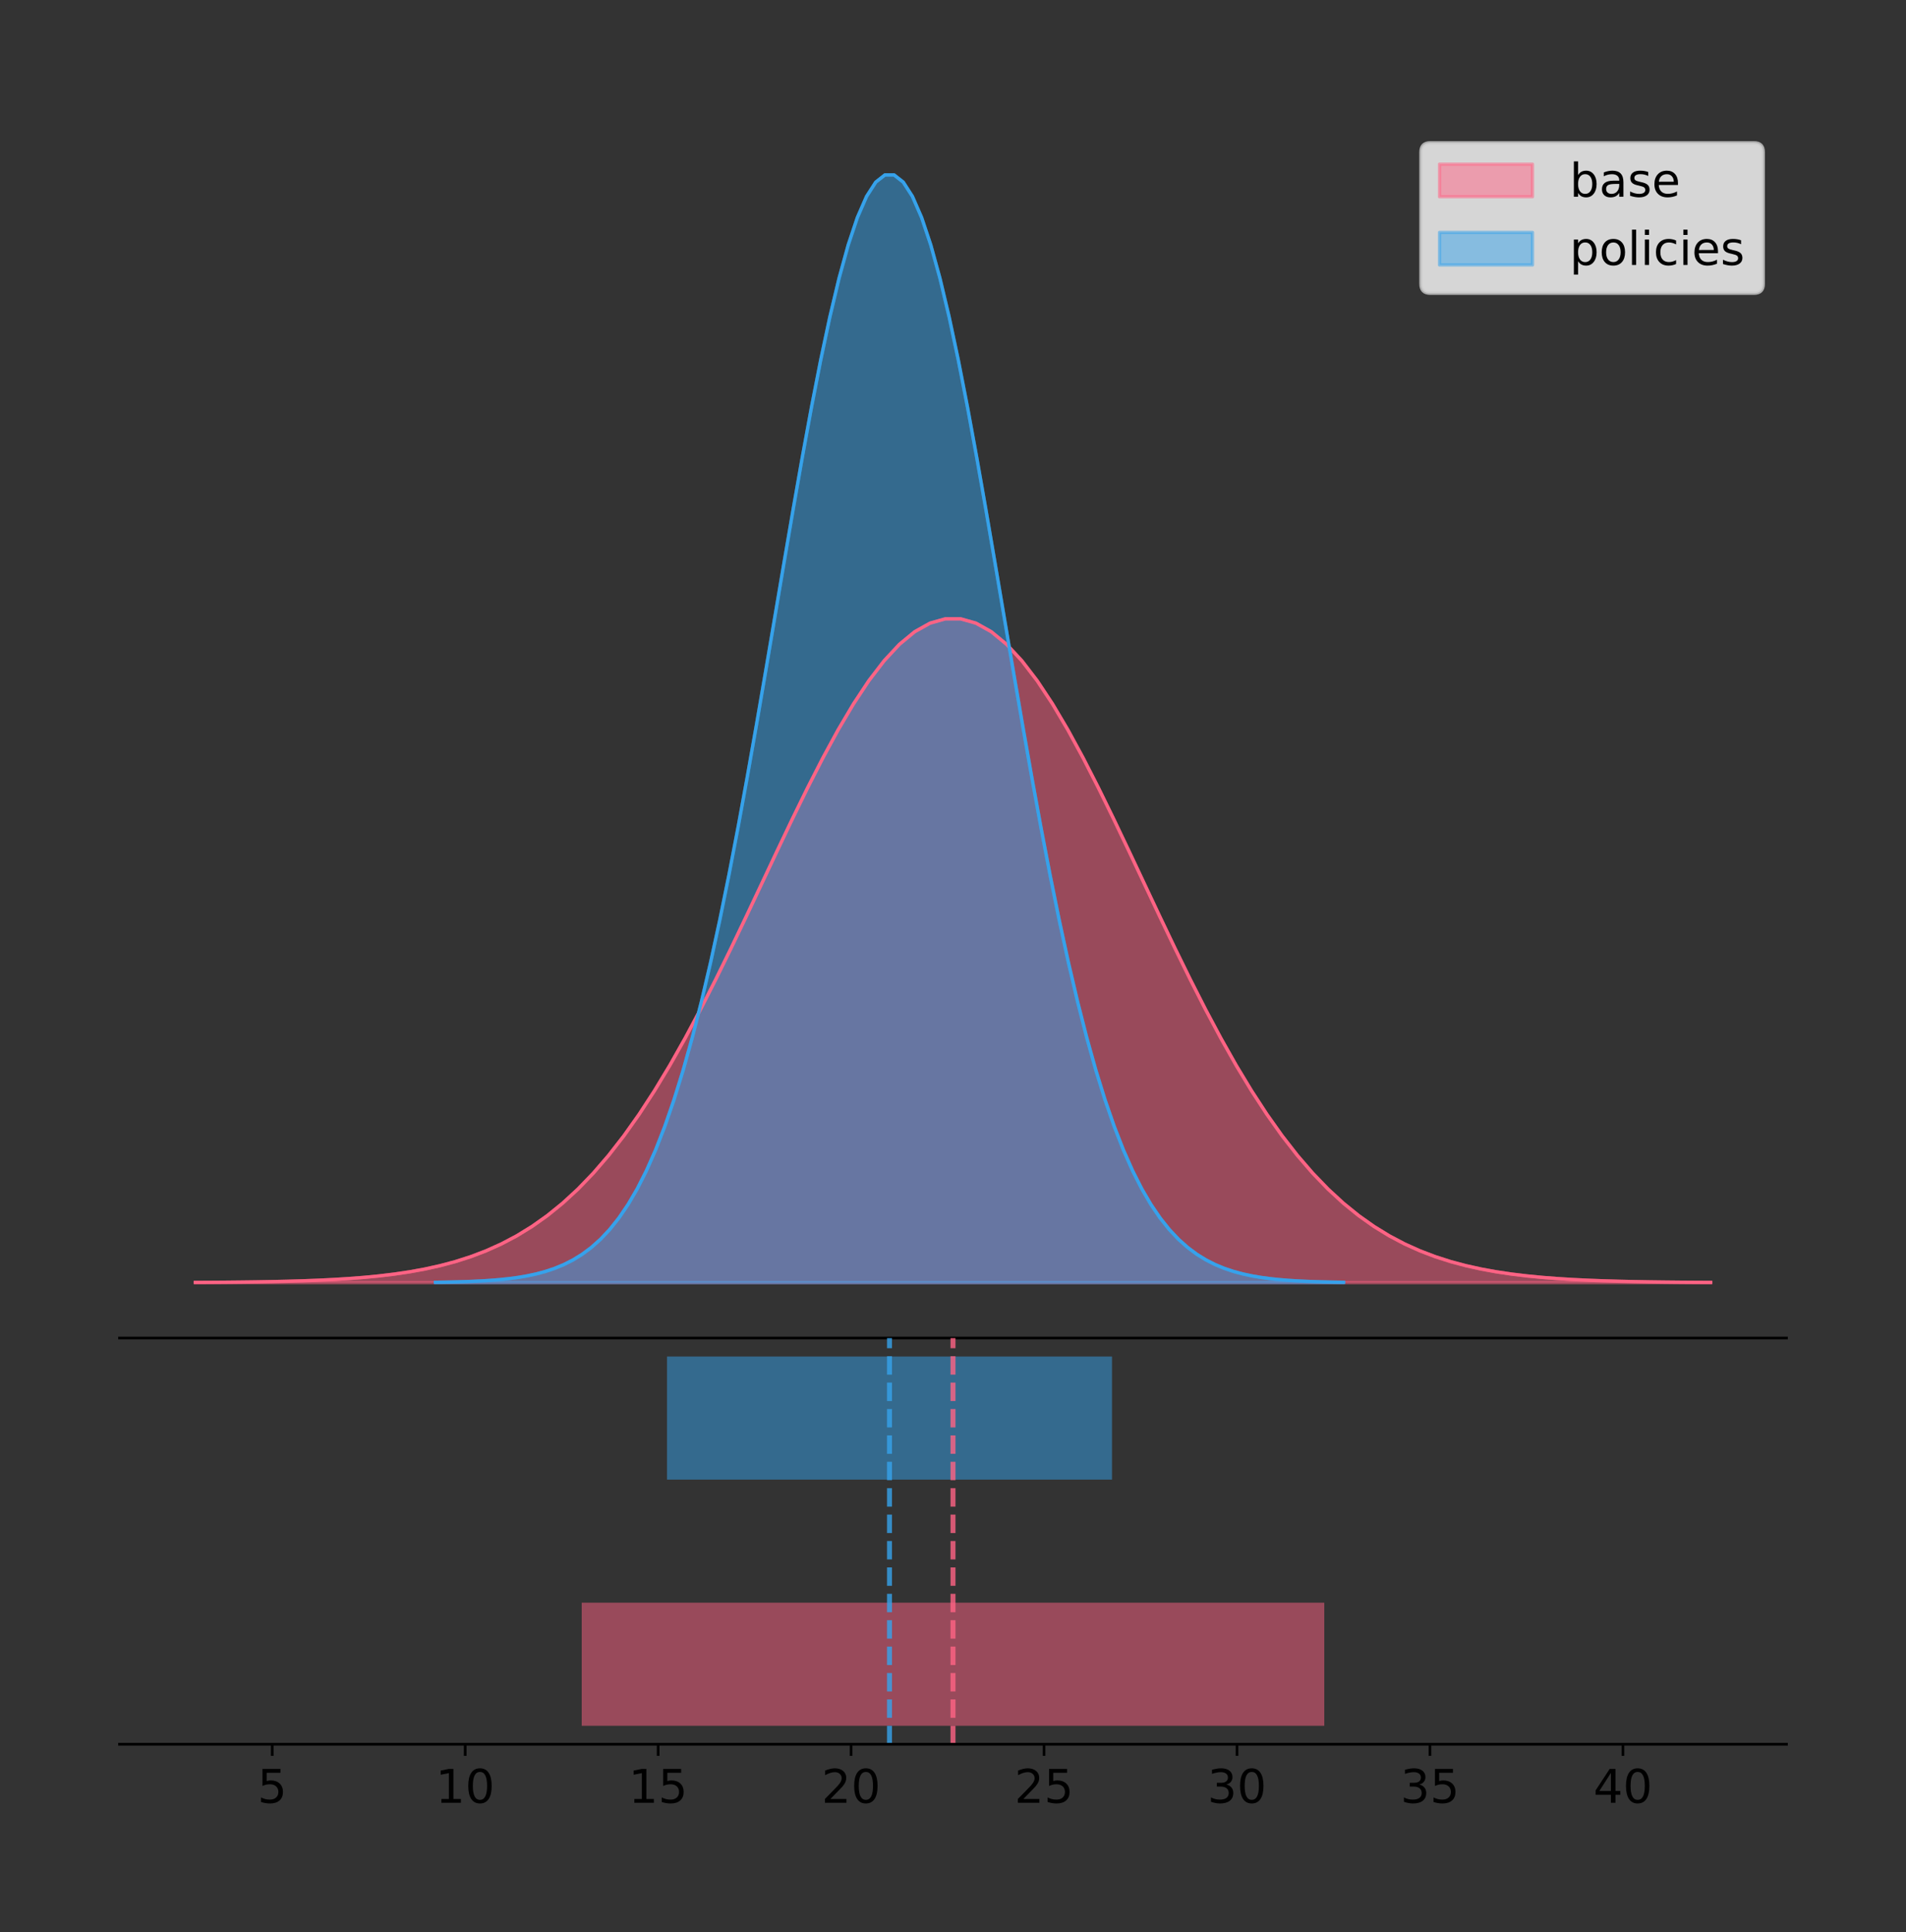 <?xml version="1.0" encoding="utf-8" standalone="no"?>
<!DOCTYPE svg PUBLIC "-//W3C//DTD SVG 1.1//EN"
  "http://www.w3.org/Graphics/SVG/1.1/DTD/svg11.dtd">
<!-- Created with matplotlib (https://matplotlib.org/) -->
<svg height="581.789pt" version="1.1" viewBox="0 0 574.2 581.789" width="574.2pt" xmlns="http://www.w3.org/2000/svg" xmlns:xlink="http://www.w3.org/1999/xlink">
 <rect x="0" y="0" width="574.2" height="581.789" fill="#333333" stroke="none"/>
 <defs>
  <style type="text/css">
*{stroke-linecap:butt;stroke-linejoin:round;}
  </style>
 </defs>
 <g id="figure_1">
  <g id="patch_1">
   <path d="M 0 581.789 
L 574.2 581.789 
L 574.2 0 
L 0 0 
z
" style="fill:none;"/>
  </g>
  <g id="axes_1">
   <g id="patch_2">
    <path d="M 36 402.93 
L 538.2 402.93 
L 538.2 36 
L 36 36 
z
" style="fill:none;"/>
   </g>
   <g id="PolyCollection_1">
    <defs>
     <path d="M 58.827 -195.538 
L 58.827 -195.605 
L 63.439 -195.63 
L 68.05 -195.664 
L 72.662 -195.71 
L 77.274 -195.77 
L 81.885 -195.849 
L 86.497 -195.953 
L 91.108 -196.088 
L 95.72 -196.261 
L 100.331 -196.483 
L 104.943 -196.765 
L 109.555 -197.121 
L 114.166 -197.566 
L 118.778 -198.121 
L 123.389 -198.805 
L 128.001 -199.644 
L 132.612 -200.665 
L 137.224 -201.898 
L 141.836 -203.376 
L 146.447 -205.135 
L 151.059 -207.211 
L 155.67 -209.645 
L 160.282 -212.475 
L 164.893 -215.741 
L 169.505 -219.479 
L 174.117 -223.725 
L 178.728 -228.507 
L 183.34 -233.85 
L 187.951 -239.769 
L 192.563 -246.27 
L 197.174 -253.347 
L 201.786 -260.983 
L 206.398 -269.146 
L 211.009 -277.788 
L 215.621 -286.846 
L 220.232 -296.243 
L 224.844 -305.883 
L 229.455 -315.659 
L 234.067 -325.45 
L 238.679 -335.125 
L 243.29 -344.544 
L 247.902 -353.564 
L 252.513 -362.039 
L 257.125 -369.826 
L 261.736 -376.79 
L 266.348 -382.805 
L 270.96 -387.761 
L 275.571 -391.564 
L 280.183 -394.141 
L 284.794 -395.442 
L 289.406 -395.442 
L 294.017 -394.141 
L 298.629 -391.564 
L 303.24 -387.761 
L 307.852 -382.805 
L 312.464 -376.79 
L 317.075 -369.826 
L 321.687 -362.039 
L 326.298 -353.564 
L 330.91 -344.544 
L 335.521 -335.125 
L 340.133 -325.45 
L 344.745 -315.659 
L 349.356 -305.883 
L 353.968 -296.243 
L 358.579 -286.846 
L 363.191 -277.788 
L 367.802 -269.146 
L 372.414 -260.983 
L 377.026 -253.347 
L 381.637 -246.27 
L 386.249 -239.769 
L 390.86 -233.85 
L 395.472 -228.507 
L 400.083 -223.725 
L 404.695 -219.479 
L 409.307 -215.741 
L 413.918 -212.475 
L 418.53 -209.645 
L 423.141 -207.211 
L 427.753 -205.135 
L 432.364 -203.376 
L 436.976 -201.898 
L 441.588 -200.665 
L 446.199 -199.644 
L 450.811 -198.805 
L 455.422 -198.121 
L 460.034 -197.566 
L 464.645 -197.121 
L 469.257 -196.765 
L 473.869 -196.483 
L 478.48 -196.261 
L 483.092 -196.088 
L 487.703 -195.953 
L 492.315 -195.849 
L 496.926 -195.77 
L 501.538 -195.71 
L 506.15 -195.664 
L 510.761 -195.63 
L 515.373 -195.605 
L 515.373 -195.538 
L 515.373 -195.538 
L 510.761 -195.538 
L 506.15 -195.538 
L 501.538 -195.538 
L 496.926 -195.538 
L 492.315 -195.538 
L 487.703 -195.538 
L 483.092 -195.538 
L 478.48 -195.538 
L 473.869 -195.538 
L 469.257 -195.538 
L 464.645 -195.538 
L 460.034 -195.538 
L 455.422 -195.538 
L 450.811 -195.538 
L 446.199 -195.538 
L 441.588 -195.538 
L 436.976 -195.538 
L 432.364 -195.538 
L 427.753 -195.538 
L 423.141 -195.538 
L 418.53 -195.538 
L 413.918 -195.538 
L 409.307 -195.538 
L 404.695 -195.538 
L 400.083 -195.538 
L 395.472 -195.538 
L 390.86 -195.538 
L 386.249 -195.538 
L 381.637 -195.538 
L 377.026 -195.538 
L 372.414 -195.538 
L 367.802 -195.538 
L 363.191 -195.538 
L 358.579 -195.538 
L 353.968 -195.538 
L 349.356 -195.538 
L 344.745 -195.538 
L 340.133 -195.538 
L 335.521 -195.538 
L 330.91 -195.538 
L 326.298 -195.538 
L 321.687 -195.538 
L 317.075 -195.538 
L 312.464 -195.538 
L 307.852 -195.538 
L 303.24 -195.538 
L 298.629 -195.538 
L 294.017 -195.538 
L 289.406 -195.538 
L 284.794 -195.538 
L 280.183 -195.538 
L 275.571 -195.538 
L 270.96 -195.538 
L 266.348 -195.538 
L 261.736 -195.538 
L 257.125 -195.538 
L 252.513 -195.538 
L 247.902 -195.538 
L 243.29 -195.538 
L 238.679 -195.538 
L 234.067 -195.538 
L 229.455 -195.538 
L 224.844 -195.538 
L 220.232 -195.538 
L 215.621 -195.538 
L 211.009 -195.538 
L 206.398 -195.538 
L 201.786 -195.538 
L 197.174 -195.538 
L 192.563 -195.538 
L 187.951 -195.538 
L 183.34 -195.538 
L 178.728 -195.538 
L 174.117 -195.538 
L 169.505 -195.538 
L 164.893 -195.538 
L 160.282 -195.538 
L 155.67 -195.538 
L 151.059 -195.538 
L 146.447 -195.538 
L 141.836 -195.538 
L 137.224 -195.538 
L 132.612 -195.538 
L 128.001 -195.538 
L 123.389 -195.538 
L 118.778 -195.538 
L 114.166 -195.538 
L 109.555 -195.538 
L 104.943 -195.538 
L 100.331 -195.538 
L 95.72 -195.538 
L 91.108 -195.538 
L 86.497 -195.538 
L 81.885 -195.538 
L 77.274 -195.538 
L 72.662 -195.538 
L 68.05 -195.538 
L 63.439 -195.538 
L 58.827 -195.538 
z
" id="m10ebe37aad" style="stroke:#ff6384;stroke-opacity:0.5;"/>
    </defs>
    <g clip-path="url(#pf952348735)">
     <use style="fill:#ff6384;fill-opacity:0.5;stroke:#ff6384;stroke-opacity:0.5;" x="0" xlink:href="#m10ebe37aad" y="581.789"/>
    </g>
   </g>
   <g id="PolyCollection_2">
    <defs>
     <path d="M 131.169 -195.538 
L 131.169 -195.65 
L 133.933 -195.692 
L 136.696 -195.749 
L 139.46 -195.825 
L 142.224 -195.925 
L 144.987 -196.058 
L 147.751 -196.23 
L 150.514 -196.455 
L 153.278 -196.744 
L 156.042 -197.115 
L 158.805 -197.585 
L 161.569 -198.179 
L 164.333 -198.923 
L 167.096 -199.848 
L 169.86 -200.99 
L 172.623 -202.39 
L 175.387 -204.093 
L 178.151 -206.151 
L 180.914 -208.617 
L 183.678 -211.552 
L 186.442 -215.017 
L 189.205 -219.078 
L 191.969 -223.801 
L 194.732 -229.25 
L 197.496 -235.488 
L 200.26 -242.572 
L 203.023 -250.552 
L 205.787 -259.468 
L 208.551 -269.344 
L 211.314 -280.192 
L 214.078 -292.002 
L 216.841 -304.744 
L 219.605 -318.365 
L 222.369 -332.786 
L 225.132 -347.901 
L 227.896 -363.58 
L 230.66 -379.667 
L 233.423 -395.98 
L 236.187 -412.318 
L 238.951 -428.462 
L 241.714 -444.18 
L 244.478 -459.23 
L 247.241 -473.372 
L 250.005 -486.366 
L 252.769 -497.987 
L 255.532 -508.025 
L 258.296 -516.294 
L 261.06 -522.64 
L 263.823 -526.94 
L 266.587 -529.111 
L 269.35 -529.111 
L 272.114 -526.94 
L 274.878 -522.64 
L 277.641 -516.294 
L 280.405 -508.025 
L 283.169 -497.987 
L 285.932 -486.366 
L 288.696 -473.372 
L 291.459 -459.23 
L 294.223 -444.18 
L 296.987 -428.462 
L 299.75 -412.318 
L 302.514 -395.98 
L 305.278 -379.667 
L 308.041 -363.58 
L 310.805 -347.901 
L 313.569 -332.786 
L 316.332 -318.365 
L 319.096 -304.744 
L 321.859 -292.002 
L 324.623 -280.192 
L 327.387 -269.344 
L 330.15 -259.468 
L 332.914 -250.552 
L 335.678 -242.572 
L 338.441 -235.488 
L 341.205 -229.25 
L 343.968 -223.801 
L 346.732 -219.078 
L 349.496 -215.017 
L 352.259 -211.552 
L 355.023 -208.617 
L 357.787 -206.151 
L 360.55 -204.093 
L 363.314 -202.39 
L 366.077 -200.99 
L 368.841 -199.848 
L 371.605 -198.923 
L 374.368 -198.179 
L 377.132 -197.585 
L 379.896 -197.115 
L 382.659 -196.744 
L 385.423 -196.455 
L 388.187 -196.23 
L 390.95 -196.058 
L 393.714 -195.925 
L 396.477 -195.825 
L 399.241 -195.749 
L 402.005 -195.692 
L 404.768 -195.65 
L 404.768 -195.538 
L 404.768 -195.538 
L 402.005 -195.538 
L 399.241 -195.538 
L 396.477 -195.538 
L 393.714 -195.538 
L 390.95 -195.538 
L 388.187 -195.538 
L 385.423 -195.538 
L 382.659 -195.538 
L 379.896 -195.538 
L 377.132 -195.538 
L 374.368 -195.538 
L 371.605 -195.538 
L 368.841 -195.538 
L 366.077 -195.538 
L 363.314 -195.538 
L 360.55 -195.538 
L 357.787 -195.538 
L 355.023 -195.538 
L 352.259 -195.538 
L 349.496 -195.538 
L 346.732 -195.538 
L 343.968 -195.538 
L 341.205 -195.538 
L 338.441 -195.538 
L 335.678 -195.538 
L 332.914 -195.538 
L 330.15 -195.538 
L 327.387 -195.538 
L 324.623 -195.538 
L 321.859 -195.538 
L 319.096 -195.538 
L 316.332 -195.538 
L 313.569 -195.538 
L 310.805 -195.538 
L 308.041 -195.538 
L 305.278 -195.538 
L 302.514 -195.538 
L 299.75 -195.538 
L 296.987 -195.538 
L 294.223 -195.538 
L 291.459 -195.538 
L 288.696 -195.538 
L 285.932 -195.538 
L 283.169 -195.538 
L 280.405 -195.538 
L 277.641 -195.538 
L 274.878 -195.538 
L 272.114 -195.538 
L 269.35 -195.538 
L 266.587 -195.538 
L 263.823 -195.538 
L 261.06 -195.538 
L 258.296 -195.538 
L 255.532 -195.538 
L 252.769 -195.538 
L 250.005 -195.538 
L 247.241 -195.538 
L 244.478 -195.538 
L 241.714 -195.538 
L 238.951 -195.538 
L 236.187 -195.538 
L 233.423 -195.538 
L 230.66 -195.538 
L 227.896 -195.538 
L 225.132 -195.538 
L 222.369 -195.538 
L 219.605 -195.538 
L 216.841 -195.538 
L 214.078 -195.538 
L 211.314 -195.538 
L 208.551 -195.538 
L 205.787 -195.538 
L 203.023 -195.538 
L 200.26 -195.538 
L 197.496 -195.538 
L 194.732 -195.538 
L 191.969 -195.538 
L 189.205 -195.538 
L 186.442 -195.538 
L 183.678 -195.538 
L 180.914 -195.538 
L 178.151 -195.538 
L 175.387 -195.538 
L 172.623 -195.538 
L 169.86 -195.538 
L 167.096 -195.538 
L 164.333 -195.538 
L 161.569 -195.538 
L 158.805 -195.538 
L 156.042 -195.538 
L 153.278 -195.538 
L 150.514 -195.538 
L 147.751 -195.538 
L 144.987 -195.538 
L 142.224 -195.538 
L 139.46 -195.538 
L 136.696 -195.538 
L 133.933 -195.538 
L 131.169 -195.538 
z
" id="m0ddf3f4b97" style="stroke:#36a2eb;stroke-opacity:0.5;"/>
    </defs>
    <g clip-path="url(#pf952348735)">
     <use style="fill:#36a2eb;fill-opacity:0.5;stroke:#36a2eb;stroke-opacity:0.5;" x="0" xlink:href="#m0ddf3f4b97" y="581.789"/>
    </g>
   </g>
   <g id="line2d_1">
    <path clip-path="url(#pf952348735)" d="M 58.827 386.184 
L 63.439 386.159 
L 68.05 386.125 
L 72.662 386.079 
L 77.274 386.019 
L 81.885 385.94 
L 86.497 385.836 
L 91.108 385.702 
L 95.72 385.528 
L 100.331 385.307 
L 104.943 385.024 
L 109.555 384.669 
L 114.166 384.223 
L 118.778 383.669 
L 123.389 382.984 
L 128.001 382.145 
L 132.612 381.124 
L 137.224 379.891 
L 141.836 378.413 
L 146.447 376.655 
L 151.059 374.578 
L 155.67 372.144 
L 160.282 369.314 
L 164.893 366.048 
L 169.505 362.31 
L 174.117 358.065 
L 178.728 353.282 
L 183.34 347.939 
L 187.951 342.021 
L 192.563 335.52 
L 197.174 328.442 
L 201.786 320.806 
L 206.398 312.643 
L 211.009 304.001 
L 215.621 294.943 
L 220.232 285.547 
L 224.844 275.906 
L 229.455 266.13 
L 234.067 256.339 
L 238.679 246.664 
L 243.29 237.245 
L 247.902 228.225 
L 252.513 219.751 
L 257.125 211.963 
L 261.736 204.999 
L 266.348 198.984 
L 270.96 194.028 
L 275.571 190.225 
L 280.183 187.648 
L 284.794 186.347 
L 289.406 186.347 
L 294.017 187.648 
L 298.629 190.225 
L 303.24 194.028 
L 307.852 198.984 
L 312.464 204.999 
L 317.075 211.963 
L 321.687 219.751 
L 326.298 228.225 
L 330.91 237.245 
L 335.521 246.664 
L 340.133 256.339 
L 344.745 266.13 
L 349.356 275.906 
L 353.968 285.547 
L 358.579 294.943 
L 363.191 304.001 
L 367.802 312.643 
L 372.414 320.806 
L 377.026 328.442 
L 381.637 335.52 
L 386.249 342.021 
L 390.86 347.939 
L 395.472 353.282 
L 400.083 358.065 
L 404.695 362.31 
L 409.307 366.048 
L 413.918 369.314 
L 418.53 372.144 
L 423.141 374.578 
L 427.753 376.655 
L 432.364 378.413 
L 436.976 379.891 
L 441.588 381.124 
L 446.199 382.145 
L 450.811 382.984 
L 455.422 383.669 
L 460.034 384.223 
L 464.645 384.669 
L 469.257 385.024 
L 473.869 385.307 
L 478.48 385.528 
L 483.092 385.702 
L 487.703 385.836 
L 492.315 385.94 
L 496.926 386.019 
L 501.538 386.079 
L 506.15 386.125 
L 510.761 386.159 
L 515.373 386.184 
" style="fill:none;stroke:#ff6384;stroke-linecap:square;"/>
   </g>
   <g id="line2d_2">
    <path clip-path="url(#pf952348735)" d="M 131.169 386.139 
L 133.933 386.097 
L 136.696 386.04 
L 139.46 385.965 
L 142.224 385.864 
L 144.987 385.732 
L 147.751 385.559 
L 150.514 385.334 
L 153.278 385.045 
L 156.042 384.675 
L 158.805 384.204 
L 161.569 383.61 
L 164.333 382.867 
L 167.096 381.941 
L 169.86 380.799 
L 172.623 379.399 
L 175.387 377.696 
L 178.151 375.639 
L 180.914 373.172 
L 183.678 370.238 
L 186.442 366.772 
L 189.205 362.711 
L 191.969 357.989 
L 194.732 352.539 
L 197.496 346.301 
L 200.26 339.217 
L 203.023 331.237 
L 205.787 322.322 
L 208.551 312.445 
L 211.314 301.597 
L 214.078 289.787 
L 216.841 277.045 
L 219.605 263.424 
L 222.369 249.004 
L 225.132 233.888 
L 227.896 218.209 
L 230.66 202.123 
L 233.423 185.809 
L 236.187 169.471 
L 238.951 153.327 
L 241.714 137.61 
L 244.478 122.559 
L 247.241 108.418 
L 250.005 95.423 
L 252.769 83.803 
L 255.532 73.765 
L 258.296 65.495 
L 261.06 59.15 
L 263.823 54.85 
L 266.587 52.679 
L 269.35 52.679 
L 272.114 54.85 
L 274.878 59.15 
L 277.641 65.495 
L 280.405 73.765 
L 283.169 83.803 
L 285.932 95.423 
L 288.696 108.418 
L 291.459 122.559 
L 294.223 137.61 
L 296.987 153.327 
L 299.75 169.471 
L 302.514 185.809 
L 305.278 202.123 
L 308.041 218.209 
L 310.805 233.888 
L 313.569 249.004 
L 316.332 263.424 
L 319.096 277.045 
L 321.859 289.787 
L 324.623 301.597 
L 327.387 312.445 
L 330.15 322.322 
L 332.914 331.237 
L 335.678 339.217 
L 338.441 346.301 
L 341.205 352.539 
L 343.968 357.989 
L 346.732 362.711 
L 349.496 366.772 
L 352.259 370.238 
L 355.023 373.172 
L 357.787 375.639 
L 360.55 377.696 
L 363.314 379.399 
L 366.077 380.799 
L 368.841 381.941 
L 371.605 382.867 
L 374.368 383.61 
L 377.132 384.204 
L 379.896 384.675 
L 382.659 385.045 
L 385.423 385.334 
L 388.187 385.559 
L 390.95 385.732 
L 393.714 385.864 
L 396.477 385.965 
L 399.241 386.04 
L 402.005 386.097 
L 404.768 386.139 
" style="fill:none;stroke:#36a2eb;stroke-linecap:square;"/>
   </g>
   <g id="patch_3">
    <path d="M 36 402.93 
L 538.2 402.93 
" style="fill:none;stroke:#000000;stroke-linecap:square;stroke-linejoin:miter;stroke-width:0.8;"/>
   </g>
   <g id="legend_1">
    <g id="patch_4">
     <path d="M 430.873 88.299 
L 528.4 88.299 
Q 531.2 88.299 531.2 85.499 
L 531.2 45.8 
Q 531.2 43 528.4 43 
L 430.873 43 
Q 428.072 43 428.072 45.8 
L 428.072 85.499 
Q 428.072 88.299 430.873 88.299 
z
" style="fill:#ffffff;opacity:0.8;stroke:#cccccc;stroke-linejoin:miter;"/>
    </g>
    <g id="patch_5">
     <path d="M 433.673 59.238 
L 461.673 59.238 
L 461.673 49.438 
L 433.673 49.438 
z
" style="fill:#ff6384;opacity:0.5;stroke:#ff6384;stroke-linejoin:miter;"/>
    </g>
    <g id="text_1">
     <!-- base -->
     <defs>
      <path d="M 48.688 27.297 
Q 48.688 37.203 44.609 42.844 
Q 40.531 48.484 33.406 48.484 
Q 26.266 48.484 22.188 42.844 
Q 18.109 37.203 18.109 27.297 
Q 18.109 17.391 22.188 11.75 
Q 26.266 6.109 33.406 6.109 
Q 40.531 6.109 44.609 11.75 
Q 48.688 17.391 48.688 27.297 
z
M 18.109 46.391 
Q 20.953 51.266 25.266 53.625 
Q 29.594 56 35.594 56 
Q 45.562 56 51.781 48.094 
Q 58.016 40.188 58.016 27.297 
Q 58.016 14.406 51.781 6.484 
Q 45.562 -1.422 35.594 -1.422 
Q 29.594 -1.422 25.266 0.953 
Q 20.953 3.328 18.109 8.203 
L 18.109 0 
L 9.078 0 
L 9.078 75.984 
L 18.109 75.984 
z
" id="DejaVuSans-98"/>
      <path d="M 34.281 27.484 
Q 23.391 27.484 19.188 25 
Q 14.984 22.516 14.984 16.5 
Q 14.984 11.719 18.141 8.906 
Q 21.297 6.109 26.703 6.109 
Q 34.188 6.109 38.703 11.406 
Q 43.219 16.703 43.219 25.484 
L 43.219 27.484 
z
M 52.203 31.203 
L 52.203 0 
L 43.219 0 
L 43.219 8.297 
Q 40.141 3.328 35.547 0.953 
Q 30.953 -1.422 24.312 -1.422 
Q 15.922 -1.422 10.953 3.297 
Q 6 8.016 6 15.922 
Q 6 25.141 12.172 29.828 
Q 18.359 34.516 30.609 34.516 
L 43.219 34.516 
L 43.219 35.406 
Q 43.219 41.609 39.141 45 
Q 35.062 48.391 27.688 48.391 
Q 23 48.391 18.547 47.266 
Q 14.109 46.141 10.016 43.891 
L 10.016 52.203 
Q 14.938 54.109 19.578 55.047 
Q 24.219 56 28.609 56 
Q 40.484 56 46.344 49.844 
Q 52.203 43.703 52.203 31.203 
z
" id="DejaVuSans-97"/>
      <path d="M 44.281 53.078 
L 44.281 44.578 
Q 40.484 46.531 36.375 47.5 
Q 32.281 48.484 27.875 48.484 
Q 21.188 48.484 17.844 46.438 
Q 14.5 44.391 14.5 40.281 
Q 14.5 37.156 16.891 35.375 
Q 19.281 33.594 26.516 31.984 
L 29.594 31.297 
Q 39.156 29.25 43.188 25.516 
Q 47.219 21.781 47.219 15.094 
Q 47.219 7.469 41.188 3.016 
Q 35.156 -1.422 24.609 -1.422 
Q 20.219 -1.422 15.453 -0.562 
Q 10.688 0.297 5.422 2 
L 5.422 11.281 
Q 10.406 8.688 15.234 7.391 
Q 20.062 6.109 24.812 6.109 
Q 31.156 6.109 34.562 8.281 
Q 37.984 10.453 37.984 14.406 
Q 37.984 18.062 35.516 20.016 
Q 33.062 21.969 24.703 23.781 
L 21.578 24.516 
Q 13.234 26.266 9.516 29.906 
Q 5.812 33.547 5.812 39.891 
Q 5.812 47.609 11.281 51.797 
Q 16.75 56 26.812 56 
Q 31.781 56 36.172 55.266 
Q 40.578 54.547 44.281 53.078 
z
" id="DejaVuSans-115"/>
      <path d="M 56.203 29.594 
L 56.203 25.203 
L 14.891 25.203 
Q 15.484 15.922 20.484 11.062 
Q 25.484 6.203 34.422 6.203 
Q 39.594 6.203 44.453 7.469 
Q 49.312 8.734 54.109 11.281 
L 54.109 2.781 
Q 49.266 0.734 44.188 -0.344 
Q 39.109 -1.422 33.891 -1.422 
Q 20.797 -1.422 13.156 6.188 
Q 5.516 13.812 5.516 26.812 
Q 5.516 40.234 12.766 48.109 
Q 20.016 56 32.328 56 
Q 43.359 56 49.781 48.891 
Q 56.203 41.797 56.203 29.594 
z
M 47.219 32.234 
Q 47.125 39.594 43.094 43.984 
Q 39.062 48.391 32.422 48.391 
Q 24.906 48.391 20.391 44.141 
Q 15.875 39.891 15.188 32.172 
z
" id="DejaVuSans-101"/>
     </defs>
     <g transform="translate(472.873 59.238)scale(0.14 -0.14)">
      <use xlink:href="#DejaVuSans-98"/>
      <use x="63.477" xlink:href="#DejaVuSans-97"/>
      <use x="124.756" xlink:href="#DejaVuSans-115"/>
      <use x="176.855" xlink:href="#DejaVuSans-101"/>
     </g>
    </g>
    <g id="patch_6">
     <path d="M 433.673 79.787 
L 461.673 79.787 
L 461.673 69.987 
L 433.673 69.987 
z
" style="fill:#36a2eb;opacity:0.5;stroke:#36a2eb;stroke-linejoin:miter;"/>
    </g>
    <g id="text_2">
     <!-- policies -->
     <defs>
      <path d="M 18.109 8.203 
L 18.109 -20.797 
L 9.078 -20.797 
L 9.078 54.688 
L 18.109 54.688 
L 18.109 46.391 
Q 20.953 51.266 25.266 53.625 
Q 29.594 56 35.594 56 
Q 45.562 56 51.781 48.094 
Q 58.016 40.188 58.016 27.297 
Q 58.016 14.406 51.781 6.484 
Q 45.562 -1.422 35.594 -1.422 
Q 29.594 -1.422 25.266 0.953 
Q 20.953 3.328 18.109 8.203 
z
M 48.688 27.297 
Q 48.688 37.203 44.609 42.844 
Q 40.531 48.484 33.406 48.484 
Q 26.266 48.484 22.188 42.844 
Q 18.109 37.203 18.109 27.297 
Q 18.109 17.391 22.188 11.75 
Q 26.266 6.109 33.406 6.109 
Q 40.531 6.109 44.609 11.75 
Q 48.688 17.391 48.688 27.297 
z
" id="DejaVuSans-112"/>
      <path d="M 30.609 48.391 
Q 23.391 48.391 19.188 42.75 
Q 14.984 37.109 14.984 27.297 
Q 14.984 17.484 19.156 11.844 
Q 23.344 6.203 30.609 6.203 
Q 37.797 6.203 41.984 11.859 
Q 46.188 17.531 46.188 27.297 
Q 46.188 37.016 41.984 42.703 
Q 37.797 48.391 30.609 48.391 
z
M 30.609 56 
Q 42.328 56 49.016 48.375 
Q 55.719 40.766 55.719 27.297 
Q 55.719 13.875 49.016 6.219 
Q 42.328 -1.422 30.609 -1.422 
Q 18.844 -1.422 12.172 6.219 
Q 5.516 13.875 5.516 27.297 
Q 5.516 40.766 12.172 48.375 
Q 18.844 56 30.609 56 
z
" id="DejaVuSans-111"/>
      <path d="M 9.422 75.984 
L 18.406 75.984 
L 18.406 0 
L 9.422 0 
z
" id="DejaVuSans-108"/>
      <path d="M 9.422 54.688 
L 18.406 54.688 
L 18.406 0 
L 9.422 0 
z
M 9.422 75.984 
L 18.406 75.984 
L 18.406 64.594 
L 9.422 64.594 
z
" id="DejaVuSans-105"/>
      <path d="M 48.781 52.594 
L 48.781 44.188 
Q 44.969 46.297 41.141 47.344 
Q 37.312 48.391 33.406 48.391 
Q 24.656 48.391 19.812 42.844 
Q 14.984 37.312 14.984 27.297 
Q 14.984 17.281 19.812 11.734 
Q 24.656 6.203 33.406 6.203 
Q 37.312 6.203 41.141 7.25 
Q 44.969 8.297 48.781 10.406 
L 48.781 2.094 
Q 45.016 0.344 40.984 -0.531 
Q 36.969 -1.422 32.422 -1.422 
Q 20.062 -1.422 12.781 6.344 
Q 5.516 14.109 5.516 27.297 
Q 5.516 40.672 12.859 48.328 
Q 20.219 56 33.016 56 
Q 37.156 56 41.109 55.141 
Q 45.062 54.297 48.781 52.594 
z
" id="DejaVuSans-99"/>
     </defs>
     <g transform="translate(472.873 79.787)scale(0.14 -0.14)">
      <use xlink:href="#DejaVuSans-112"/>
      <use x="63.477" xlink:href="#DejaVuSans-111"/>
      <use x="124.658" xlink:href="#DejaVuSans-108"/>
      <use x="152.441" xlink:href="#DejaVuSans-105"/>
      <use x="180.225" xlink:href="#DejaVuSans-99"/>
      <use x="235.205" xlink:href="#DejaVuSans-105"/>
      <use x="262.988" xlink:href="#DejaVuSans-101"/>
      <use x="324.512" xlink:href="#DejaVuSans-115"/>
     </g>
    </g>
   </g>
  </g>
  <g id="axes_2">
   <g id="patch_7">
    <path d="M 36 525.24 
L 538.2 525.24 
L 538.2 402.93 
L 36 402.93 
z
" style="fill:none;"/>
   </g>
   <g id="patch_8">
    <path clip-path="url(#p23d6607677)" d="M 175.246 519.68 
L 398.954 519.68 
L 398.954 482.617 
L 175.246 482.617 
z
" style="fill:#ff6384;opacity:0.5;"/>
   </g>
   <g id="patch_9">
    <path clip-path="url(#p23d6607677)" d="M 200.937 445.553 
L 335 445.553 
L 335 408.49 
L 200.937 408.49 
z
" style="fill:#36a2eb;opacity:0.5;"/>
   </g>
   <g id="matplotlib.axis_1">
    <g id="xtick_1">
     <g id="line2d_3">
      <defs>
       <path d="M 0 0 
L 0 3.5 
" id="me2420dc104" style="stroke:#000000;stroke-width:0.8;"/>
      </defs>
      <g>
       <use style="stroke:#000000;stroke-width:0.8;" x="82.013" xlink:href="#me2420dc104" y="525.24"/>
      </g>
     </g>
     <g id="text_3">
      <!-- 5 -->
      <defs>
       <path d="M 10.797 72.906 
L 49.516 72.906 
L 49.516 64.594 
L 19.828 64.594 
L 19.828 46.734 
Q 21.969 47.469 24.109 47.828 
Q 26.266 48.188 28.422 48.188 
Q 40.625 48.188 47.75 41.5 
Q 54.891 34.812 54.891 23.391 
Q 54.891 11.625 47.562 5.094 
Q 40.234 -1.422 26.906 -1.422 
Q 22.312 -1.422 17.547 -0.641 
Q 12.797 0.141 7.719 1.703 
L 7.719 11.625 
Q 12.109 9.234 16.797 8.062 
Q 21.484 6.891 26.703 6.891 
Q 35.156 6.891 40.078 11.328 
Q 45.016 15.766 45.016 23.391 
Q 45.016 31 40.078 35.438 
Q 35.156 39.891 26.703 39.891 
Q 22.75 39.891 18.812 39.016 
Q 14.891 38.141 10.797 36.281 
z
" id="DejaVuSans-53"/>
      </defs>
      <g transform="translate(77.56 542.878)scale(0.14 -0.14)">
       <use xlink:href="#DejaVuSans-53"/>
      </g>
     </g>
    </g>
    <g id="xtick_2">
     <g id="line2d_4">
      <g>
       <use style="stroke:#000000;stroke-width:0.8;" x="140.142" xlink:href="#me2420dc104" y="525.24"/>
      </g>
     </g>
     <g id="text_4">
      <!-- 10 -->
      <defs>
       <path d="M 12.406 8.297 
L 28.516 8.297 
L 28.516 63.922 
L 10.984 60.406 
L 10.984 69.391 
L 28.422 72.906 
L 38.281 72.906 
L 38.281 8.297 
L 54.391 8.297 
L 54.391 0 
L 12.406 0 
z
" id="DejaVuSans-49"/>
       <path d="M 31.781 66.406 
Q 24.172 66.406 20.328 58.906 
Q 16.5 51.422 16.5 36.375 
Q 16.5 21.391 20.328 13.891 
Q 24.172 6.391 31.781 6.391 
Q 39.453 6.391 43.281 13.891 
Q 47.125 21.391 47.125 36.375 
Q 47.125 51.422 43.281 58.906 
Q 39.453 66.406 31.781 66.406 
z
M 31.781 74.219 
Q 44.047 74.219 50.516 64.516 
Q 56.984 54.828 56.984 36.375 
Q 56.984 17.969 50.516 8.266 
Q 44.047 -1.422 31.781 -1.422 
Q 19.531 -1.422 13.062 8.266 
Q 6.594 17.969 6.594 36.375 
Q 6.594 54.828 13.062 64.516 
Q 19.531 74.219 31.781 74.219 
z
" id="DejaVuSans-48"/>
      </defs>
      <g transform="translate(131.235 542.878)scale(0.14 -0.14)">
       <use xlink:href="#DejaVuSans-49"/>
       <use x="63.623" xlink:href="#DejaVuSans-48"/>
      </g>
     </g>
    </g>
    <g id="xtick_3">
     <g id="line2d_5">
      <g>
       <use style="stroke:#000000;stroke-width:0.8;" x="198.271" xlink:href="#me2420dc104" y="525.24"/>
      </g>
     </g>
     <g id="text_5">
      <!-- 15 -->
      <g transform="translate(189.364 542.878)scale(0.14 -0.14)">
       <use xlink:href="#DejaVuSans-49"/>
       <use x="63.623" xlink:href="#DejaVuSans-53"/>
      </g>
     </g>
    </g>
    <g id="xtick_4">
     <g id="line2d_6">
      <g>
       <use style="stroke:#000000;stroke-width:0.8;" x="256.4" xlink:href="#me2420dc104" y="525.24"/>
      </g>
     </g>
     <g id="text_6">
      <!-- 20 -->
      <defs>
       <path d="M 19.188 8.297 
L 53.609 8.297 
L 53.609 0 
L 7.328 0 
L 7.328 8.297 
Q 12.938 14.109 22.625 23.891 
Q 32.328 33.688 34.812 36.531 
Q 39.547 41.844 41.422 45.531 
Q 43.312 49.219 43.312 52.781 
Q 43.312 58.594 39.234 62.25 
Q 35.156 65.922 28.609 65.922 
Q 23.969 65.922 18.812 64.312 
Q 13.672 62.703 7.812 59.422 
L 7.812 69.391 
Q 13.766 71.781 18.938 73 
Q 24.125 74.219 28.422 74.219 
Q 39.75 74.219 46.484 68.547 
Q 53.219 62.891 53.219 53.422 
Q 53.219 48.922 51.531 44.891 
Q 49.859 40.875 45.406 35.406 
Q 44.188 33.984 37.641 27.219 
Q 31.109 20.453 19.188 8.297 
z
" id="DejaVuSans-50"/>
      </defs>
      <g transform="translate(247.492 542.878)scale(0.14 -0.14)">
       <use xlink:href="#DejaVuSans-50"/>
       <use x="63.623" xlink:href="#DejaVuSans-48"/>
      </g>
     </g>
    </g>
    <g id="xtick_5">
     <g id="line2d_7">
      <g>
       <use style="stroke:#000000;stroke-width:0.8;" x="314.529" xlink:href="#me2420dc104" y="525.24"/>
      </g>
     </g>
     <g id="text_7">
      <!-- 25 -->
      <g transform="translate(305.621 542.878)scale(0.14 -0.14)">
       <use xlink:href="#DejaVuSans-50"/>
       <use x="63.623" xlink:href="#DejaVuSans-53"/>
      </g>
     </g>
    </g>
    <g id="xtick_6">
     <g id="line2d_8">
      <g>
       <use style="stroke:#000000;stroke-width:0.8;" x="372.657" xlink:href="#me2420dc104" y="525.24"/>
      </g>
     </g>
     <g id="text_8">
      <!-- 30 -->
      <defs>
       <path d="M 40.578 39.312 
Q 47.656 37.797 51.625 33 
Q 55.609 28.219 55.609 21.188 
Q 55.609 10.406 48.188 4.484 
Q 40.766 -1.422 27.094 -1.422 
Q 22.516 -1.422 17.656 -0.516 
Q 12.797 0.391 7.625 2.203 
L 7.625 11.719 
Q 11.719 9.328 16.594 8.109 
Q 21.484 6.891 26.812 6.891 
Q 36.078 6.891 40.938 10.547 
Q 45.797 14.203 45.797 21.188 
Q 45.797 27.641 41.281 31.266 
Q 36.766 34.906 28.719 34.906 
L 20.219 34.906 
L 20.219 43.016 
L 29.109 43.016 
Q 36.375 43.016 40.234 45.922 
Q 44.094 48.828 44.094 54.297 
Q 44.094 59.906 40.109 62.906 
Q 36.141 65.922 28.719 65.922 
Q 24.656 65.922 20.016 65.031 
Q 15.375 64.156 9.812 62.312 
L 9.812 71.094 
Q 15.438 72.656 20.344 73.438 
Q 25.25 74.219 29.594 74.219 
Q 40.828 74.219 47.359 69.109 
Q 53.906 64.016 53.906 55.328 
Q 53.906 49.266 50.438 45.094 
Q 46.969 40.922 40.578 39.312 
z
" id="DejaVuSans-51"/>
      </defs>
      <g transform="translate(363.75 542.878)scale(0.14 -0.14)">
       <use xlink:href="#DejaVuSans-51"/>
       <use x="63.623" xlink:href="#DejaVuSans-48"/>
      </g>
     </g>
    </g>
    <g id="xtick_7">
     <g id="line2d_9">
      <g>
       <use style="stroke:#000000;stroke-width:0.8;" x="430.786" xlink:href="#me2420dc104" y="525.24"/>
      </g>
     </g>
     <g id="text_9">
      <!-- 35 -->
      <g transform="translate(421.879 542.878)scale(0.14 -0.14)">
       <use xlink:href="#DejaVuSans-51"/>
       <use x="63.623" xlink:href="#DejaVuSans-53"/>
      </g>
     </g>
    </g>
    <g id="xtick_8">
     <g id="line2d_10">
      <g>
       <use style="stroke:#000000;stroke-width:0.8;" x="488.915" xlink:href="#me2420dc104" y="525.24"/>
      </g>
     </g>
     <g id="text_10">
      <!-- 40 -->
      <defs>
       <path d="M 37.797 64.312 
L 12.891 25.391 
L 37.797 25.391 
z
M 35.203 72.906 
L 47.609 72.906 
L 47.609 25.391 
L 58.016 25.391 
L 58.016 17.188 
L 47.609 17.188 
L 47.609 0 
L 37.797 0 
L 37.797 17.188 
L 4.891 17.188 
L 4.891 26.703 
z
" id="DejaVuSans-52"/>
      </defs>
      <g transform="translate(480.008 542.878)scale(0.14 -0.14)">
       <use xlink:href="#DejaVuSans-52"/>
       <use x="63.623" xlink:href="#DejaVuSans-48"/>
      </g>
     </g>
    </g>
   </g>
   <g id="line2d_11">
    <path clip-path="url(#p23d6607677)" d="M 287.1 525.24 
L 287.1 402.93 
" style="fill:none;stroke:#ff6384;stroke-dasharray:5.55,2.4;stroke-dashoffset:0;stroke-opacity:0.8;stroke-width:1.5;"/>
   </g>
   <g id="line2d_12">
    <path clip-path="url(#p23d6607677)" d="M 267.969 525.24 
L 267.969 402.93 
" style="fill:none;stroke:#36a2eb;stroke-dasharray:5.55,2.4;stroke-dashoffset:0;stroke-opacity:0.8;stroke-width:1.5;"/>
   </g>
   <g id="patch_10">
    <path d="M 36 525.24 
L 538.2 525.24 
" style="fill:none;stroke:#000000;stroke-linecap:square;stroke-linejoin:miter;stroke-width:0.8;"/>
   </g>
  </g>
 </g>
 <defs>
  <clipPath id="pf952348735">
   <rect height="366.93" width="502.2" x="36" y="36"/>
  </clipPath>
  <clipPath id="p23d6607677">
   <rect height="122.31" width="502.2" x="36" y="402.93"/>
  </clipPath>
 </defs>
</svg>
